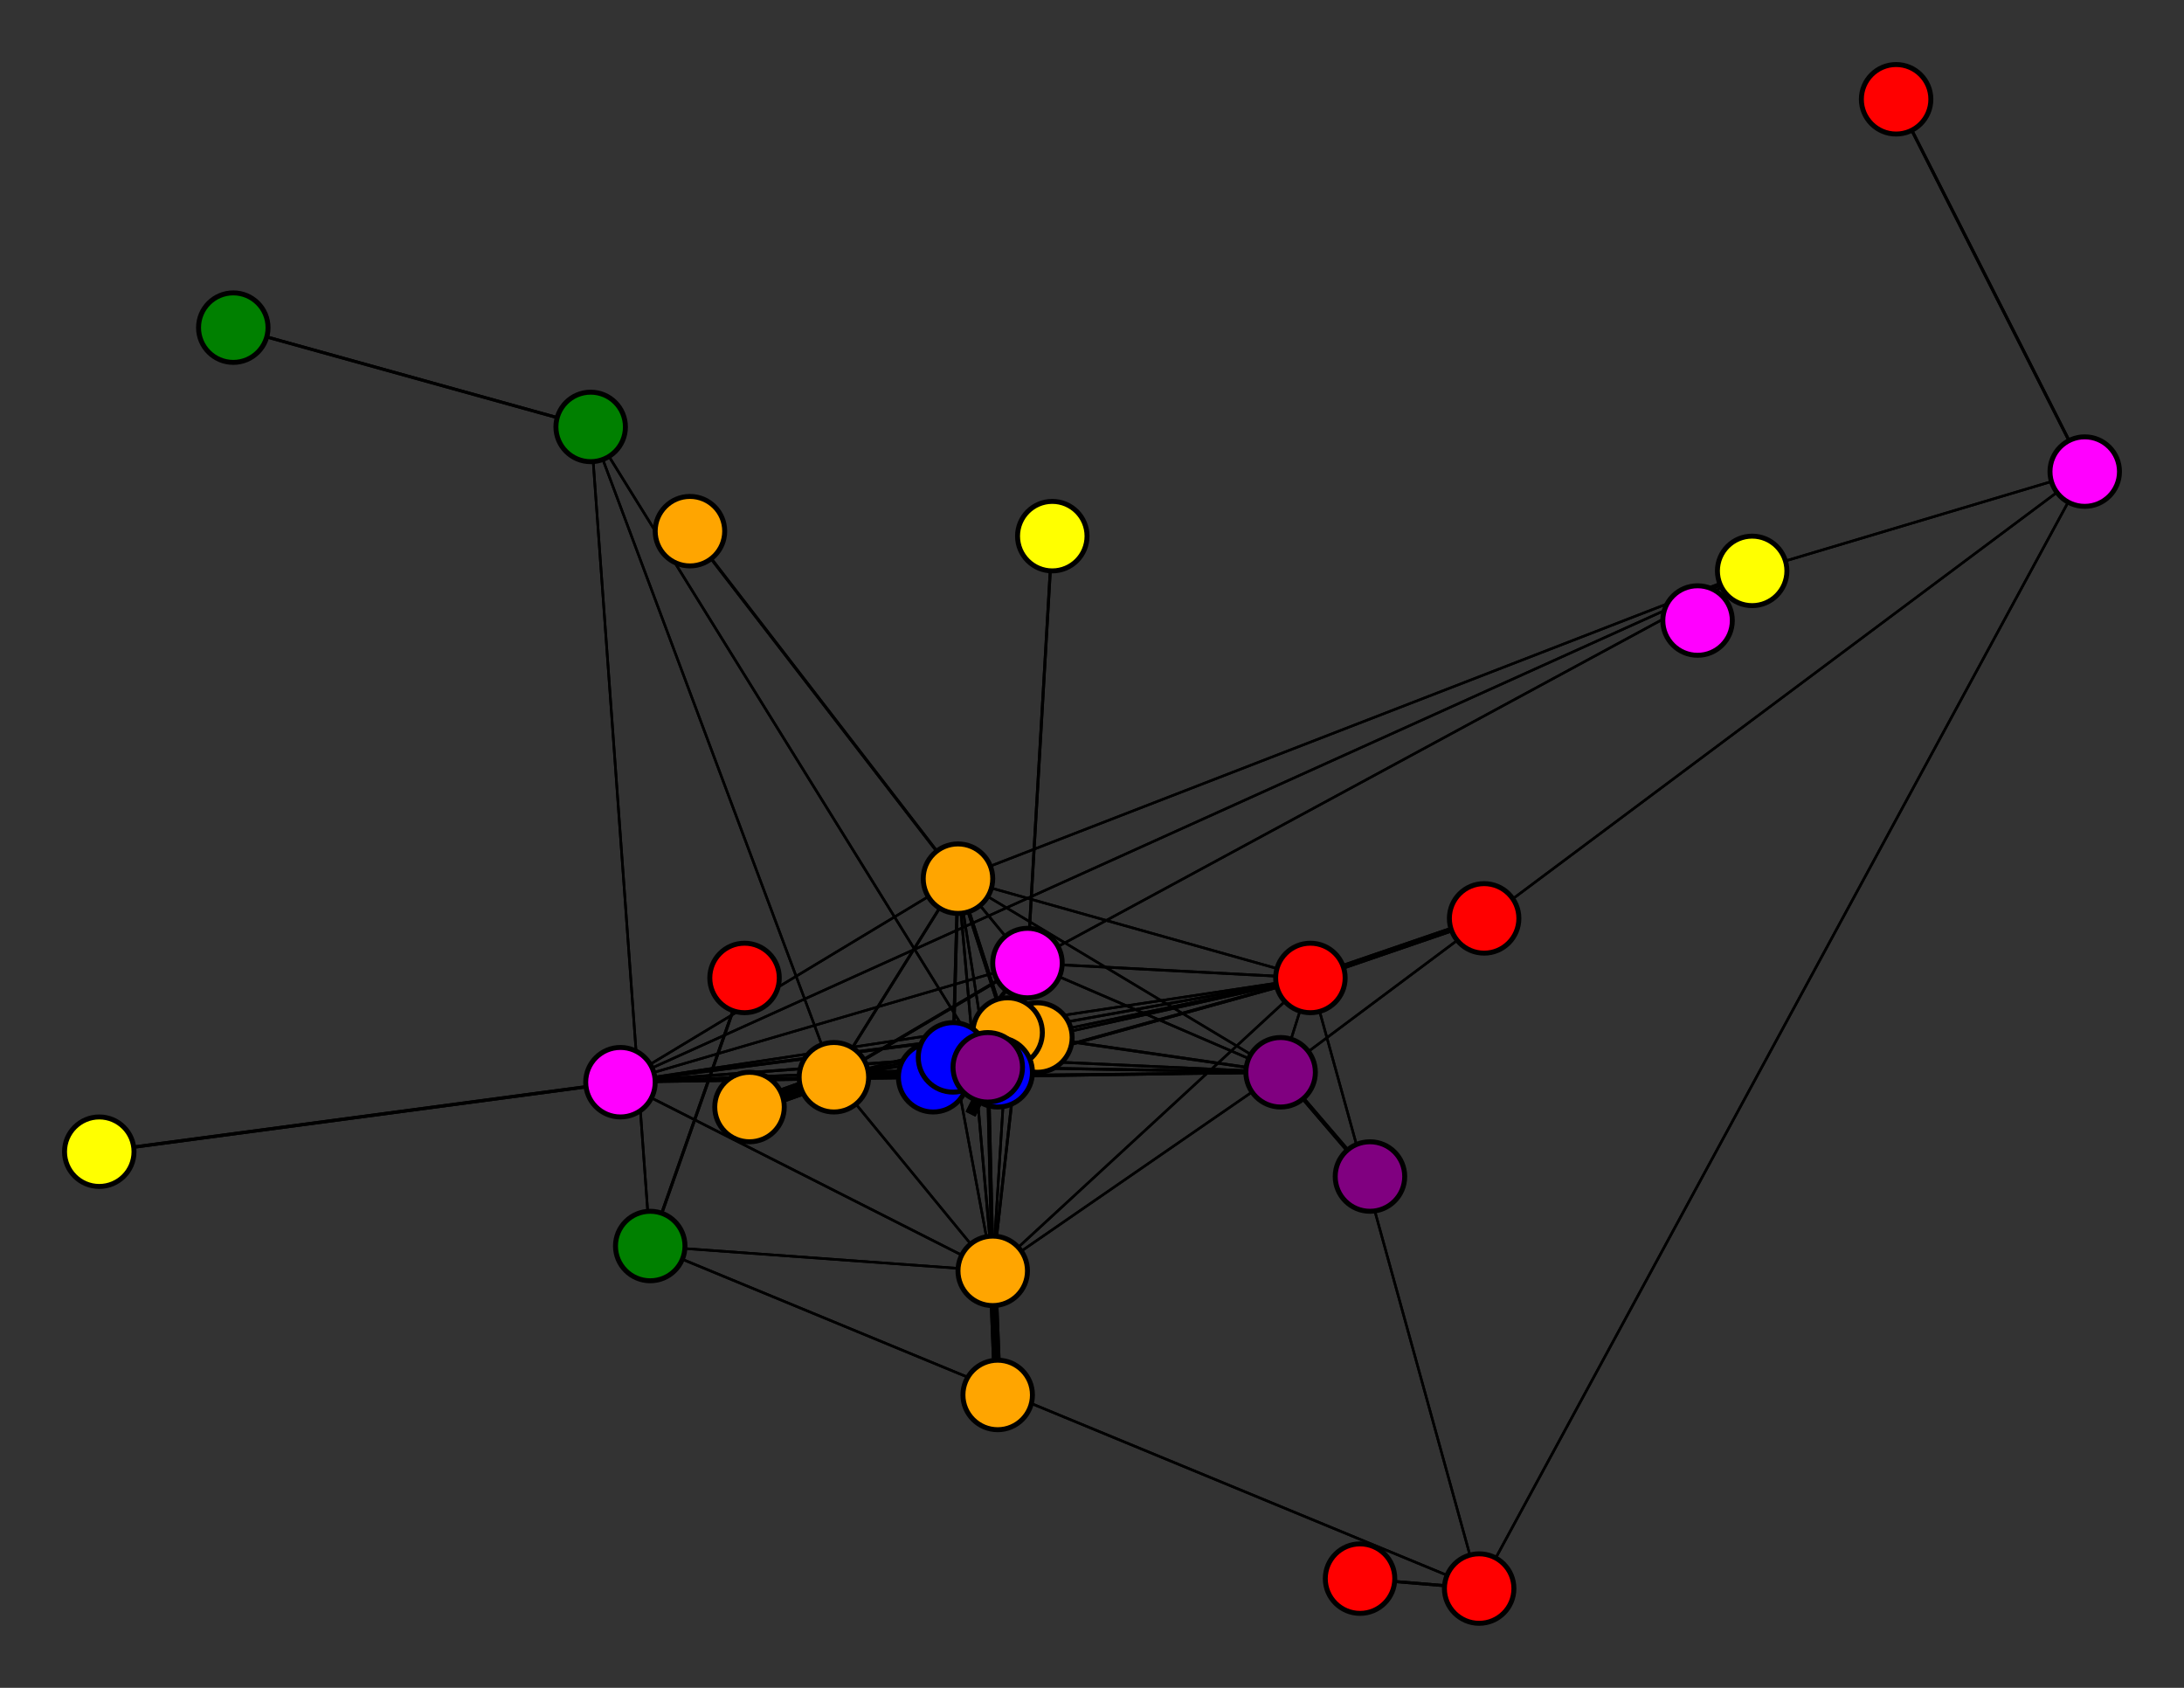 <svg width="440" height="340" xmlns="http://www.w3.org/2000/svg">
<rect width="100%" height="100%" fill="#333333" stroke="none"/>
<path stroke-width="10.216" stroke="black" d="M 209 209 203 208"/>
<path stroke-width="0.509" stroke="black" d="M 193 177 199 215"/>
<path stroke-width="0.5" stroke="black" d="M 193 177 353 115"/>
<path stroke-width="0.586" stroke="black" d="M 212 108 207 194"/>
<path stroke-width="1.097" stroke="black" d="M 207 194 203 208"/>
<path stroke-width="0.794" stroke="black" d="M 207 194 192 213"/>
<path stroke-width="0.642" stroke="black" d="M 207 194 168 217"/>
<path stroke-width="0.509" stroke="black" d="M 193 177 207 194"/>
<path stroke-width="0.566" stroke="black" d="M 207 194 200 256"/>
<path stroke-width="0.509" stroke="black" d="M 207 194 258 216"/>
<path stroke-width="0.5" stroke="black" d="M 207 194 125 218"/>
<path stroke-width="0.509" stroke="black" d="M 207 194 193 177"/>
<path stroke-width="0.586" stroke="black" d="M 207 194 212 108"/>
<path stroke-width="0.5" stroke="black" d="M 207 194 199 215"/>
<path stroke-width="0.5" stroke="black" d="M 207 194 353 115"/>
<path stroke-width="0.528" stroke="black" d="M 207 194 264 197"/>
<path stroke-width="20.0" stroke="black" d="M 201 216 199 215"/>
<path stroke-width="0.604" stroke="black" d="M 193 177 139 107"/>
<path stroke-width="0.5" stroke="black" d="M 193 177 258 216"/>
<path stroke-width="0.509" stroke="black" d="M 125 218 200 256"/>
<path stroke-width="0.5" stroke="black" d="M 125 218 264 197"/>
<path stroke-width="0.5" stroke="black" d="M 125 218 258 216"/>
<path stroke-width="0.661" stroke="black" d="M 125 218 20 232"/>
<path stroke-width="0.5" stroke="black" d="M 125 218 193 177"/>
<path stroke-width="0.5" stroke="black" d="M 125 218 207 194"/>
<path stroke-width="0.5" stroke="black" d="M 193 177 125 218"/>
<path stroke-width="0.528" stroke="black" d="M 125 218 199 215"/>
<path stroke-width="0.604" stroke="black" d="M 139 107 193 177"/>
<path stroke-width="0.794" stroke="black" d="M 193 177 203 208"/>
<path stroke-width="0.642" stroke="black" d="M 193 177 192 213"/>
<path stroke-width="0.566" stroke="black" d="M 193 177 168 217"/>
<path stroke-width="0.528" stroke="black" d="M 193 177 200 256"/>
<path stroke-width="0.509" stroke="black" d="M 193 177 264 197"/>
<path stroke-width="0.5" stroke="black" d="M 125 218 353 115"/>
<path stroke-width="0.528" stroke="black" d="M 125 218 168 217"/>
<path stroke-width="2.927" stroke="black" d="M 199 215 203 208"/>
<path stroke-width="1.097" stroke="black" d="M 199 215 168 217"/>
<path stroke-width="0.607" stroke="black" d="M 274 318 298 320"/>
<path stroke-width="0.5" stroke="black" d="M 298 320 264 197"/>
<path stroke-width="0.509" stroke="black" d="M 298 320 131 251"/>
<path stroke-width="0.607" stroke="black" d="M 298 320 274 318"/>
<path stroke-width="0.509" stroke="black" d="M 298 320 420 95"/>
<path stroke-width="0.607" stroke="black" d="M 382 20 420 95"/>
<path stroke-width="0.509" stroke="black" d="M 131 251 298 320"/>
<path stroke-width="0.5" stroke="black" d="M 420 95 258 216"/>
<path stroke-width="0.607" stroke="black" d="M 420 95 382 20"/>
<path stroke-width="0.509" stroke="black" d="M 420 95 353 115"/>
<path stroke-width="0.644" stroke="black" d="M 342 125 353 115"/>
<path stroke-width="0.5" stroke="black" d="M 353 115 125 218"/>
<path stroke-width="0.5" stroke="black" d="M 353 115 193 177"/>
<path stroke-width="0.5" stroke="black" d="M 353 115 207 194"/>
<path stroke-width="0.509" stroke="black" d="M 420 95 298 320"/>
<path stroke-width="1.723" stroke="black" d="M 199 215 192 213"/>
<path stroke-width="0.607" stroke="black" d="M 131 251 150 197"/>
<path stroke-width="0.5" stroke="black" d="M 131 251 200 256"/>
<path stroke-width="0.794" stroke="black" d="M 199 215 200 256"/>
<path stroke-width="0.642" stroke="black" d="M 199 215 264 197"/>
<path stroke-width="0.566" stroke="black" d="M 199 215 258 216"/>
<path stroke-width="0.528" stroke="black" d="M 199 215 125 218"/>
<path stroke-width="0.509" stroke="black" d="M 199 215 193 177"/>
<path stroke-width="0.5" stroke="black" d="M 199 215 207 194"/>
<path stroke-width="0.509" stroke="black" d="M 131 251 119 86"/>
<path stroke-width="20.0" stroke="black" d="M 199 215 201 216"/>
<path stroke-width="0.607" stroke="black" d="M 47 66 119 86"/>
<path stroke-width="0.5" stroke="black" d="M 119 86 168 217"/>
<path stroke-width="0.509" stroke="black" d="M 119 86 199 215"/>
<path stroke-width="0.607" stroke="black" d="M 119 86 47 66"/>
<path stroke-width="0.509" stroke="black" d="M 119 86 131 251"/>
<path stroke-width="0.607" stroke="black" d="M 150 197 131 251"/>
<path stroke-width="0.509" stroke="black" d="M 199 215 119 86"/>
<path stroke-width="0.566" stroke="black" d="M 125 218 192 213"/>
<path stroke-width="0.642" stroke="black" d="M 125 218 203 208"/>
<path stroke-width="0.661" stroke="black" d="M 20 232 125 218"/>
<path stroke-width="0.642" stroke="black" d="M 192 213 193 177"/>
<path stroke-width="0.794" stroke="black" d="M 192 213 207 194"/>
<path stroke-width="1.723" stroke="black" d="M 192 213 199 215"/>
<path stroke-width="2.936" stroke="black" d="M 151 223 168 217"/>
<path stroke-width="0.5" stroke="black" d="M 168 217 203 208"/>
<path stroke-width="0.5" stroke="black" d="M 168 217 192 213"/>
<path stroke-width="0.566" stroke="black" d="M 192 213 125 218"/>
<path stroke-width="2.936" stroke="black" d="M 168 217 151 223"/>
<path stroke-width="0.5" stroke="black" d="M 168 217 264 197"/>
<path stroke-width="0.509" stroke="black" d="M 168 217 258 216"/>
<path stroke-width="0.528" stroke="black" d="M 168 217 125 218"/>
<path stroke-width="0.566" stroke="black" d="M 168 217 193 177"/>
<path stroke-width="0.642" stroke="black" d="M 168 217 207 194"/>
<path stroke-width="1.097" stroke="black" d="M 168 217 199 215"/>
<path stroke-width="0.5" stroke="black" d="M 168 217 200 256"/>
<path stroke-width="0.5" stroke="black" d="M 168 217 119 86"/>
<path stroke-width="0.528" stroke="black" d="M 192 213 258 216"/>
<path stroke-width="0.5" stroke="black" d="M 192 213 200 256"/>
<path stroke-width="10.216" stroke="black" d="M 203 208 209 209"/>
<path stroke-width="0.5" stroke="black" d="M 203 208 192 213"/>
<path stroke-width="0.5" stroke="black" d="M 203 208 168 217"/>
<path stroke-width="0.509" stroke="black" d="M 203 208 200 256"/>
<path stroke-width="0.528" stroke="black" d="M 203 208 264 197"/>
<path stroke-width="0.566" stroke="black" d="M 203 208 258 216"/>
<path stroke-width="0.509" stroke="black" d="M 192 213 264 197"/>
<path stroke-width="0.642" stroke="black" d="M 203 208 125 218"/>
<path stroke-width="1.097" stroke="black" d="M 203 208 207 194"/>
<path stroke-width="2.927" stroke="black" d="M 203 208 199 215"/>
<path stroke-width="5.363" stroke="black" d="M 188 217 192 213"/>
<path stroke-width="0.5" stroke="black" d="M 192 213 203 208"/>
<path stroke-width="5.363" stroke="black" d="M 192 213 188 217"/>
<path stroke-width="0.5" stroke="black" d="M 192 213 168 217"/>
<path stroke-width="0.794" stroke="black" d="M 203 208 193 177"/>
<path stroke-width="1.723" stroke="black" d="M 201 281 200 256"/>
<path stroke-width="0.509" stroke="black" d="M 200 256 203 208"/>
<path stroke-width="0.5" stroke="black" d="M 200 256 192 213"/>
<path stroke-width="0.642" stroke="black" d="M 264 197 199 215"/>
<path stroke-width="0.5" stroke="black" d="M 264 197 298 320"/>
<path stroke-width="0.813" stroke="black" d="M 276 237 258 216"/>
<path stroke-width="0.566" stroke="black" d="M 258 216 203 208"/>
<path stroke-width="0.528" stroke="black" d="M 258 216 192 213"/>
<path stroke-width="0.509" stroke="black" d="M 258 216 168 217"/>
<path stroke-width="0.528" stroke="black" d="M 264 197 207 194"/>
<path stroke-width="0.5" stroke="black" d="M 258 216 200 256"/>
<path stroke-width="0.813" stroke="black" d="M 258 216 276 237"/>
<path stroke-width="0.5" stroke="black" d="M 258 216 125 218"/>
<path stroke-width="0.5" stroke="black" d="M 258 216 193 177"/>
<path stroke-width="0.509" stroke="black" d="M 258 216 207 194"/>
<path stroke-width="0.566" stroke="black" d="M 258 216 199 215"/>
<path stroke-width="0.5" stroke="black" d="M 258 216 420 95"/>
<path stroke-width="0.5" stroke="black" d="M 258 216 264 197"/>
<path stroke-width="0.509" stroke="black" d="M 264 197 193 177"/>
<path stroke-width="0.5" stroke="black" d="M 264 197 125 218"/>
<path stroke-width="0.5" stroke="black" d="M 264 197 258 216"/>
<path stroke-width="0.5" stroke="black" d="M 200 256 168 217"/>
<path stroke-width="1.723" stroke="black" d="M 200 256 201 281"/>
<path stroke-width="0.5" stroke="black" d="M 200 256 264 197"/>
<path stroke-width="0.5" stroke="black" d="M 200 256 258 216"/>
<path stroke-width="0.509" stroke="black" d="M 200 256 125 218"/>
<path stroke-width="0.528" stroke="black" d="M 200 256 193 177"/>
<path stroke-width="0.566" stroke="black" d="M 200 256 207 194"/>
<path stroke-width="0.794" stroke="black" d="M 200 256 199 215"/>
<path stroke-width="0.5" stroke="black" d="M 200 256 131 251"/>
<path stroke-width="1.116" stroke="black" d="M 299 185 264 197"/>
<path stroke-width="0.528" stroke="black" d="M 264 197 203 208"/>
<path stroke-width="0.509" stroke="black" d="M 264 197 192 213"/>
<path stroke-width="0.5" stroke="black" d="M 264 197 168 217"/>
<path stroke-width="0.5" stroke="black" d="M 264 197 200 256"/>
<path stroke-width="1.116" stroke="black" d="M 264 197 299 185"/>
<path stroke-width="0.509" stroke="black" d="M 353 115 420 95"/>
<path stroke-width="0.644" stroke="black" d="M 353 115 342 125"/>
<circle cx="209" cy="209" r="7.0" style="fill:orange;stroke:black;stroke-width:1.0"/>
<circle cx="203" cy="208" r="7.0" style="fill:orange;stroke:black;stroke-width:1.0"/>
<circle cx="188" cy="217" r="7.0" style="fill:blue;stroke:black;stroke-width:1.0"/>
<circle cx="192" cy="213" r="7.0" style="fill:blue;stroke:black;stroke-width:1.0"/>
<circle cx="151" cy="223" r="7.0" style="fill:orange;stroke:black;stroke-width:1.0"/>
<circle cx="168" cy="217" r="7.0" style="fill:orange;stroke:black;stroke-width:1.0"/>
<circle cx="201" cy="281" r="7.0" style="fill:orange;stroke:black;stroke-width:1.0"/>
<circle cx="200" cy="256" r="7.0" style="fill:orange;stroke:black;stroke-width:1.0"/>
<circle cx="299" cy="185" r="7.0" style="fill:red;stroke:black;stroke-width:1.0"/>
<circle cx="264" cy="197" r="7.0" style="fill:red;stroke:black;stroke-width:1.0"/>
<circle cx="276" cy="237" r="7.0" style="fill:purple;stroke:black;stroke-width:1.0"/>
<circle cx="258" cy="216" r="7.0" style="fill:purple;stroke:black;stroke-width:1.0"/>
<circle cx="20" cy="232" r="7.0" style="fill:yellow;stroke:black;stroke-width:1.0"/>
<circle cx="125" cy="218" r="7.0" style="fill:fuchsia;stroke:black;stroke-width:1.0"/>
<circle cx="139" cy="107" r="7.0" style="fill:orange;stroke:black;stroke-width:1.0"/>
<circle cx="193" cy="177" r="7.0" style="fill:orange;stroke:black;stroke-width:1.0"/>
<circle cx="212" cy="108" r="7.0" style="fill:yellow;stroke:black;stroke-width:1.0"/>
<circle cx="207" cy="194" r="7.0" style="fill:fuchsia;stroke:black;stroke-width:1.0"/>
<circle cx="201" cy="216" r="7.0" style="fill:blue;stroke:black;stroke-width:1.0"/>
<circle cx="199" cy="215" r="7.0" style="fill:purple;stroke:black;stroke-width:1.0"/>
<circle cx="47" cy="66" r="7.0" style="fill:green;stroke:black;stroke-width:1.0"/>
<circle cx="119" cy="86" r="7.0" style="fill:green;stroke:black;stroke-width:1.0"/>
<circle cx="150" cy="197" r="7.0" style="fill:red;stroke:black;stroke-width:1.0"/>
<circle cx="131" cy="251" r="7.0" style="fill:green;stroke:black;stroke-width:1.0"/>
<circle cx="274" cy="318" r="7.0" style="fill:red;stroke:black;stroke-width:1.0"/>
<circle cx="298" cy="320" r="7.0" style="fill:red;stroke:black;stroke-width:1.0"/>
<circle cx="382" cy="20" r="7.0" style="fill:red;stroke:black;stroke-width:1.0"/>
<circle cx="420" cy="95" r="7.0" style="fill:fuchsia;stroke:black;stroke-width:1.0"/>
<circle cx="342" cy="125" r="7.0" style="fill:fuchsia;stroke:black;stroke-width:1.0"/>
<circle cx="353" cy="115" r="7.0" style="fill:yellow;stroke:black;stroke-width:1.0"/>
</svg>
